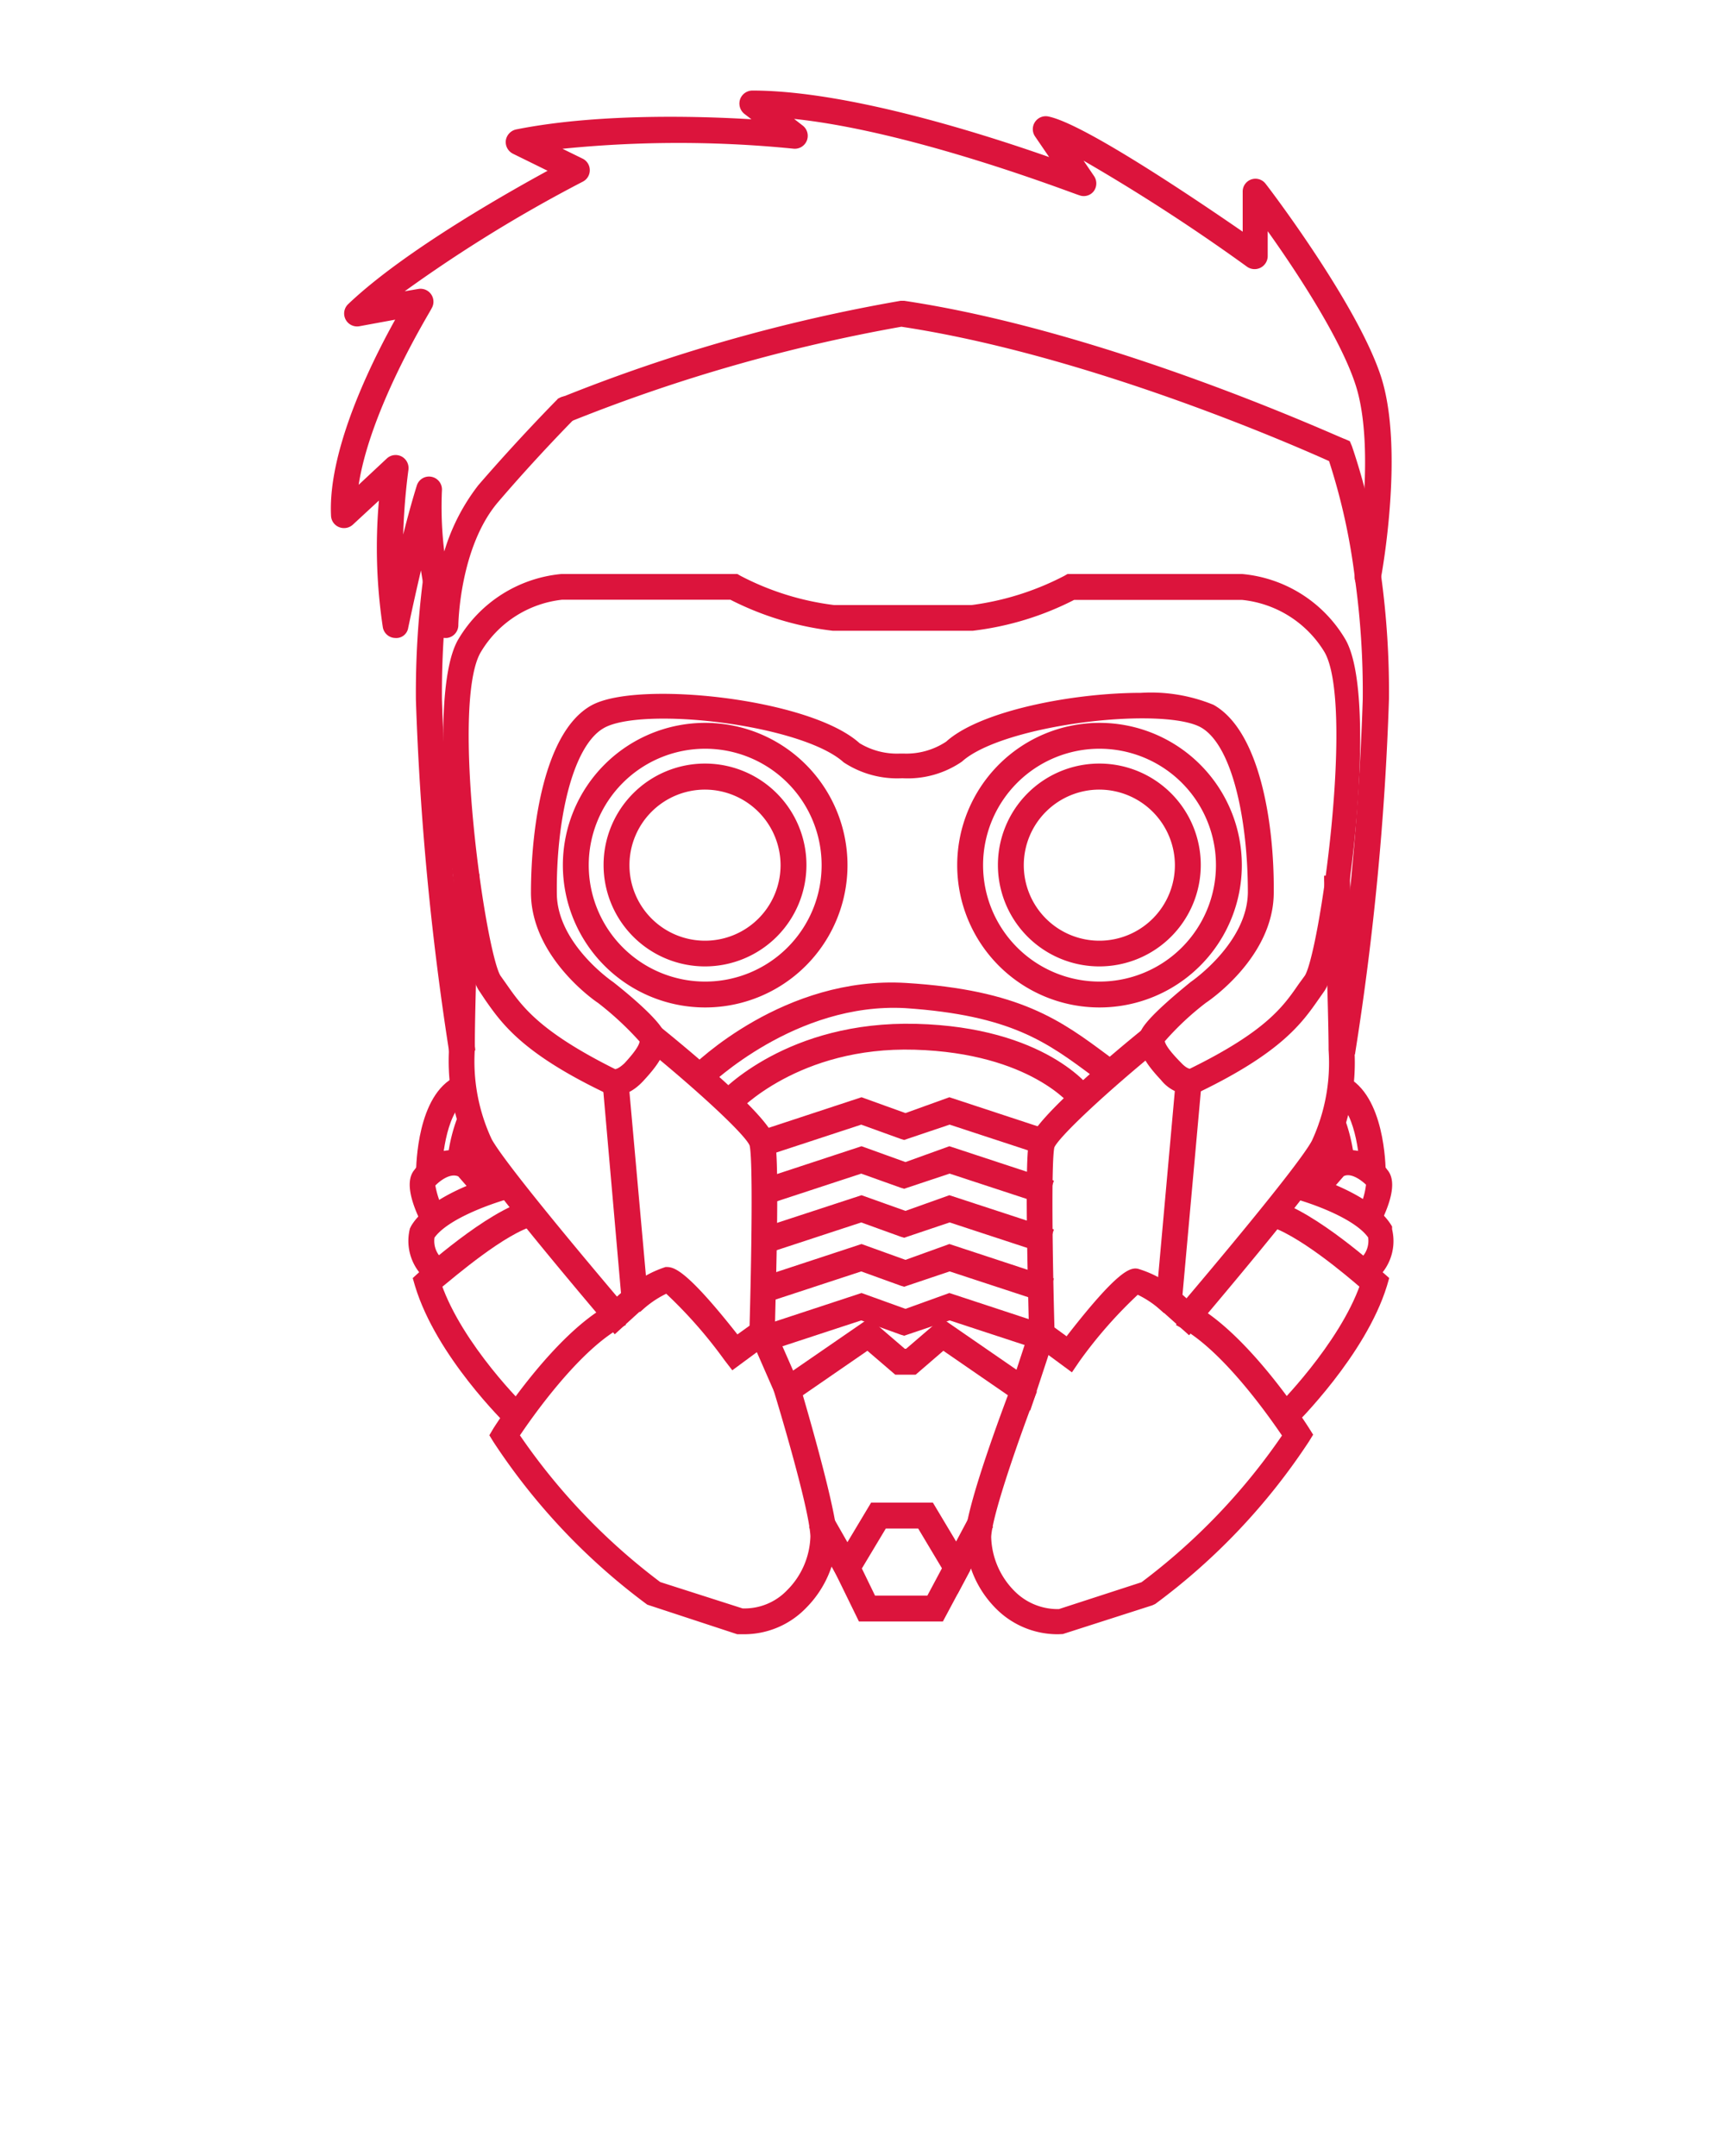 <svg xmlns="http://www.w3.org/2000/svg" data-name="Layer 1" viewBox="0 0 100 125" x="0px" y="0px"><title>avengers icon</title>
<style>
path,polygon {
    fill: crimson;
    stroke: crimson;
    stroke-width: 0.5px;
}
</style>
<path d="M68.93,63.22a2,2,0,0,1-1.43-.76c-.87-.93-1.37-1.67-1.18-2.46.14-.57,1.63-1.87,2.86-2.87.07-.05,3.38-2.33,3.41-5.39,0-4-.83-8.63-2.84-9.78-2.28-1.3-11.68-.22-14.14,2a5.3,5.3,0,0,1-3.3.91A5.39,5.39,0,0,1,49.06,44C46.55,41.74,37.15,40.66,34.87,42c-2,1.15-2.88,5.74-2.84,9.78,0,3.07,3.34,5.34,3.37,5.36,1.27,1,2.76,2.33,2.9,2.9.18.79-.32,1.52-1.19,2.46-1.14,1.23-2,.59-2.08.56-4.6-2.23-5.76-3.89-6.69-5.22L28,57.33c-1.22-1.67-3.22-16.88-1.19-20.18a7.53,7.53,0,0,1,5.74-3.62H42.68l.12.07a16.15,16.15,0,0,0,5.54,1.73h8a16.4,16.4,0,0,0,5.49-1.73l.12-.07H72a7.5,7.5,0,0,1,5.75,3.62c2,3.3,0,18.52-1.19,20.18l-.33.47c-.93,1.33-2.09,3-6.77,5.27h0A1.1,1.1,0,0,1,68.93,63.22Zm-2.79-22.8a9.31,9.31,0,0,1,4.1.67c2.53,1.44,3.39,6.64,3.35,10.66,0,3.59-3.66,6.08-3.82,6.18a16.65,16.65,0,0,0-2.49,2.34c-.06.26.22.72,1,1.51.4.43.68.46.78.42,4.49-2.2,5.52-3.68,6.43-5l.35-.48c.88-1.2,3-16,1.14-19.07A6.58,6.58,0,0,0,72,34.53H62.21a17.11,17.11,0,0,1-5.83,1.79H48.29a17.27,17.27,0,0,1-5.89-1.8H32.58a6.53,6.53,0,0,0-4.91,3.14c-1.88,3.07.26,17.86,1.15,19.07l.34.48c.91,1.3,1.94,2.78,6.39,5,.14.07.42,0,.83-.39.73-.79,1-1.25.94-1.54a18.39,18.39,0,0,0-2.51-2.34c-.12-.07-3.75-2.56-3.78-6.15,0-4,.82-9.22,3.35-10.66s12.5-.4,15.3,2.16h0a4.43,4.43,0,0,0,2.5.65h.19A4.44,4.44,0,0,0,55,43.2C56.89,41.47,62.18,40.42,66.14,40.42Z"/><path d="M35.66,77l-.33-.39c-.28-.33-6.92-8.13-7.9-9.93a12,12,0,0,1-1.15-5.86c0-2,.25-9.58.26-9.9l1,0c0,.08-.29,7.85-.26,9.85a10.92,10.92,0,0,0,1,5.39c.81,1.5,6.08,7.74,7.46,9.37l.52-.46L35.18,62.75l1-.09,1.15,12.82Z"/><path d="M68.91,77.06l-1.66-1.48L68.4,62.77l1,.09L68.29,75.17l.52.46c1.38-1.63,6.65-7.87,7.46-9.37a11,11,0,0,0,1-5.39c0-2-.26-9.77-.26-9.85l1,0c0,.32.29,7.87.26,9.89a12,12,0,0,1-1.15,5.86c-1,1.81-7.62,9.6-7.9,9.93Z"/><path d="M42.5,79.1l-.3-.39a27,27,0,0,0-3.53-4,6.05,6.05,0,0,0-1.54,1l-.64-.77a6.13,6.13,0,0,1,2.13-1.23c.26,0,.87-.11,4.08,4l1-.72c.11-3.92.21-9.81,0-10.63-.16-.65-3.35-3.54-6.2-5.85l.62-.78c1.46,1.18,6.24,5.12,6.55,6.4s0,10.12,0,11.13v.24Z"/><path d="M62.08,79.21,59.9,77.6v-.24c0-1-.29-9.9,0-11.13S65,61,66.45,59.83l.63.78c-2.85,2.31-6,5.2-6.2,5.85-.2.82-.11,6.71,0,10.63l1,.73c3.21-4.17,3.82-4.09,4.08-4A6,6,0,0,1,68.09,75l-.64.77a6,6,0,0,0-1.54-1,26.29,26.29,0,0,0-3.53,4Z"/><path d="M42.59,64.29l-.74-.68c.16-.17,3.9-4.19,11.26-4s9.94,3.61,10,3.76l-.81.59s-2.43-3.15-9.27-3.35S42.63,64.25,42.59,64.29Z"/><path d="M40.91,62.79l-.7-.7c.21-.22,5.36-5.28,12.31-4.85,6.52.4,8.86,2.14,11.57,4.16l.58.43-.59.8-.58-.43c-2.69-2-4.81-3.58-11-4C46,57.84,41,62.74,40.91,62.79Z"/><polygon points="59.59 81.39 54.67 78 52.99 79.45 51.99 79.45 50.3 78 45.44 81.35 43.73 77.44 44.64 77.04 45.87 79.84 50.37 76.74 52.36 78.45 52.62 78.45 54.61 76.74 59.06 79.81 59.92 77.19 60.87 77.5 59.59 81.39"/><path d="M43.12,94.5h-.21l-.13,0-5.14-1.69a36.6,36.6,0,0,1-8.82-9.34l-.16-.26.16-.27c.14-.22,3.45-5.41,6.66-7.11l.47.88c-2.58,1.37-5.4,5.44-6.11,6.51a36.46,36.46,0,0,0,8.32,8.73L43,93.5a3.66,3.66,0,0,0,2.81-1.13,4.83,4.83,0,0,0,1.42-3.3c-.06-1.72-2.06-8.26-2.08-8.33l1-.29c.08.27,2,6.73,2.12,8.59a5.9,5.9,0,0,1-1.71,4A4.74,4.74,0,0,1,43.12,94.5Z"/><path d="M29.61,82.49c-.17-.17-4.1-4-5.31-8l-.09-.31.23-.21c.16-.15,3.94-3.56,6.25-4.15l.24,1c-1.76.45-4.72,3-5.58,3.7,1.25,3.59,4.92,7.22,5,7.25Z"/><path d="M25.16,74.21A2.69,2.69,0,0,1,24,71.31l.06-.12c1.15-1.9,5.21-2.94,5.38-3l.24,1c-1,.26-3.89,1.21-4.73,2.47a1.64,1.64,0,0,0,.81,1.72Z"/><path d="M24.7,70.89c-.51-1-1-2.33-.47-2.92a2.46,2.46,0,0,1,3.07-.8l.12.1,1.27,1.46-.76.66L26.72,68c-.75-.38-1.59.47-1.75.65a5.35,5.35,0,0,0,.62,1.8Z"/><path d="M27.18,67.5l-1-.12a9.43,9.43,0,0,1,.65-2.7l.84.53A9.29,9.29,0,0,0,27.18,67.5Z"/><path d="M25.37,68h-1c0-.45.08-4.42,2.2-5.38l.41.91C25.67,64.17,25.38,67,25.37,68Z"/><path d="M61.34,94.5a4.78,4.78,0,0,1-3.43-1.42,5.83,5.83,0,0,1-1.7-4c.06-1.88,2.55-8.35,2.65-8.62l.93.36c-.7,1.82-2.53,6.88-2.58,8.29a4.86,4.86,0,0,0,1.41,3.3,3.77,3.77,0,0,0,2.81,1.13l4.86-1.58a36.42,36.42,0,0,0,8.33-8.73c-.72-1.07-3.53-5.14-6.11-6.51L69,75.8c3.21,1.7,6.52,6.89,6.66,7.11l.17.27-.16.26a36.56,36.56,0,0,1-8.83,9.34l-.13.06-5.14,1.65Z"/><path d="M74.85,82.49l-.7-.72s3.7-3.67,4.95-7.25c-.86-.75-3.81-3.25-5.58-3.7l.25-1c2.31.59,6.08,4,6.24,4.15l.24.21-.09.31C78.94,78.44,75,82.32,74.85,82.49Z"/><path d="M79.29,74.21l-.55-.84a1.63,1.63,0,0,0,.81-1.72c-.83-1.26-3.68-2.21-4.73-2.47l.25-1c.17,0,4.22,1.08,5.38,3l0,.12A2.67,2.67,0,0,1,79.29,74.21Z"/><path d="M79.76,70.89l-.89-.45a4.52,4.52,0,0,0,.58-1.85c-.13-.13-1-1-1.71-.6l-1.22,1.4-.75-.66,1.38-1.56a2.45,2.45,0,0,1,3.07.8C80.76,68.56,80.27,69.88,79.76,70.89Z"/><path d="M77.27,67.5a8.84,8.84,0,0,0-.5-2.29l.85-.53a9.78,9.78,0,0,1,.65,2.7Z"/><path d="M79.08,68c0-1-.3-3.88-1.61-4.47l.42-.91c2.11,1,2.19,4.93,2.19,5.38Z"/><polygon points="55.49 91.92 53.37 88.37 51.21 88.37 49.1 91.89 47.24 88.63 48.11 88.14 49.12 89.91 50.64 87.37 53.94 87.37 55.44 89.88 56.35 88.17 57.23 88.63 55.49 91.92"/><polygon points="54.51 93.76 49.95 93.76 48.66 91.12 49.56 90.68 50.57 92.76 53.91 92.76 55.03 90.66 55.91 91.14 54.51 93.76"/><polygon points="60.47 66.72 55.05 64.94 52.41 65.83 52.31 65.8 49.93 64.94 44.51 66.72 44.2 65.77 49.94 63.88 52.49 64.8 55.04 63.88 60.78 65.77 60.47 66.72"/><polygon points="60.47 69.56 55.05 67.78 52.41 68.66 52.31 68.63 49.93 67.78 44.51 69.56 44.2 68.61 49.94 66.72 52.49 67.64 55.04 66.72 60.78 68.61 60.47 69.56"/><polygon points="44.51 72.39 44.2 71.44 49.94 69.56 52.49 70.47 55.04 69.56 60.78 71.44 60.47 72.39 55.05 70.61 52.41 71.5 52.31 71.47 49.93 70.61 44.51 72.39"/><polygon points="60.47 75.23 55.05 73.45 52.41 74.34 52.31 74.31 49.93 73.45 44.51 75.23 44.2 74.28 49.94 72.39 52.49 73.31 55.04 72.39 60.78 74.28 60.47 75.23"/><polygon points="60.47 78.07 55.05 76.29 52.41 77.18 52.31 77.15 49.93 76.29 44.51 78.07 44.2 77.12 49.94 75.23 52.49 76.15 55.04 75.23 60.78 77.12 60.47 78.07"/><path d="M40.88,58.16a8,8,0,1,1,8-8A8,8,0,0,1,40.88,58.16Zm0-15a7,7,0,1,0,7,7A7,7,0,0,0,40.88,43.16Z"/><path d="M40.88,55.78a5.63,5.63,0,1,1,5.62-5.62A5.63,5.63,0,0,1,40.88,55.78Zm0-10.25a4.63,4.63,0,1,0,4.62,4.63A4.64,4.64,0,0,0,40.88,45.53Z"/><path d="M63.74,58.16a8,8,0,1,1,8-8A8,8,0,0,1,63.74,58.16Zm0-15a7,7,0,1,0,7,7A7,7,0,0,0,63.74,43.16Z"/><path d="M63.74,55.78a5.63,5.63,0,1,1,5.62-5.62A5.63,5.63,0,0,1,63.74,55.78Zm0-10.25a4.63,4.63,0,1,0,4.62,4.63A4.64,4.64,0,0,0,63.74,45.53Z"/><path d="M26.27,60.85a168,168,0,0,1-1.91-20.29,52,52,0,0,1,.41-6.93l1,.12a51.8,51.8,0,0,0-.4,6.8,164.44,164.44,0,0,0,1.9,20.14Z"/><path d="M78.34,60.85l-1-.16a163.55,163.55,0,0,0,1.91-20.14,47.55,47.55,0,0,0-.45-7,36.35,36.35,0,0,0-1.55-7c-1.66-.75-13.89-6.19-25-7.86A97,97,0,0,0,33,24.2l-.36-.93a97,97,0,0,1,19.59-5.58h.17c12,1.8,25.35,8,25.48,8l.18.08.08.19a36.12,36.12,0,0,1,1.67,7.4,49.51,49.51,0,0,1,.46,7.16A164.9,164.9,0,0,1,78.34,60.85Z"/><path d="M25.82,36.74a.5.5,0,0,1-.48-.37,31.77,31.77,0,0,1-.86-4.67c-.59,2.36-1.05,4.61-1.06,4.64a.45.45,0,0,1-.49.4.5.5,0,0,1-.49-.41,30.77,30.77,0,0,1-.16-7.94l-2,1.85a.51.51,0,0,1-.53.09.49.49,0,0,1-.31-.44c-.2-4,2.69-9.5,3.95-11.7l-2.61.48a.5.5,0,0,1-.43-.85c3.3-3.15,9.62-6.68,11.94-7.93l-2.44-1.2a.51.51,0,0,1-.28-.51.52.52,0,0,1,.4-.43c5-1,11.39-.75,14.4-.53L43.3,6.4a.52.52,0,0,1-.16-.56.51.51,0,0,1,.47-.34h0c5.86,0,14.43,2.87,17.85,4.1L60.21,7.77A.5.5,0,0,1,60.73,7c2.12.44,9.17,5.25,11.56,6.91V11.12a.49.49,0,0,1,.89-.3c.22.27,5.22,6.86,6.61,11s.07,11.43,0,11.74a.5.5,0,1,1-1-.19c0-.07,1.34-7.28,0-11.23-1-3-4-7.39-5.55-9.51v2.23a.51.51,0,0,1-.79.41A111.57,111.57,0,0,0,62,8.56l1.21,1.78a.51.51,0,0,1,0,.59.48.48,0,0,1-.57.15c-.11,0-10.28-4-17.43-4.51l1.16.9a.5.5,0,0,1-.36.9,67.29,67.29,0,0,0-14.29.1l1.94.95a.49.49,0,0,1,.28.44.49.49,0,0,1-.27.45,82.94,82.94,0,0,0-11.21,7L24.29,17a.5.5,0,0,1,.51.76c0,.07-3.92,6.32-4.34,11l2.14-2a.5.5,0,0,1,.57-.07.51.51,0,0,1,.26.51,37.4,37.4,0,0,0-.31,5.91c.36-1.57.83-3.44,1.28-4.88a.49.49,0,0,1,.57-.34.5.5,0,0,1,.4.53,21.7,21.7,0,0,0,.33,4.86,11.48,11.48,0,0,1,2.23-5c2.36-2.73,4.5-4.89,4.52-4.91a.5.5,0,0,1,.71,0,.5.5,0,0,1,0,.7S31,26.24,28.69,28.94s-2.37,7.27-2.37,7.31a.5.5,0,0,1-.44.49Z"/></svg>